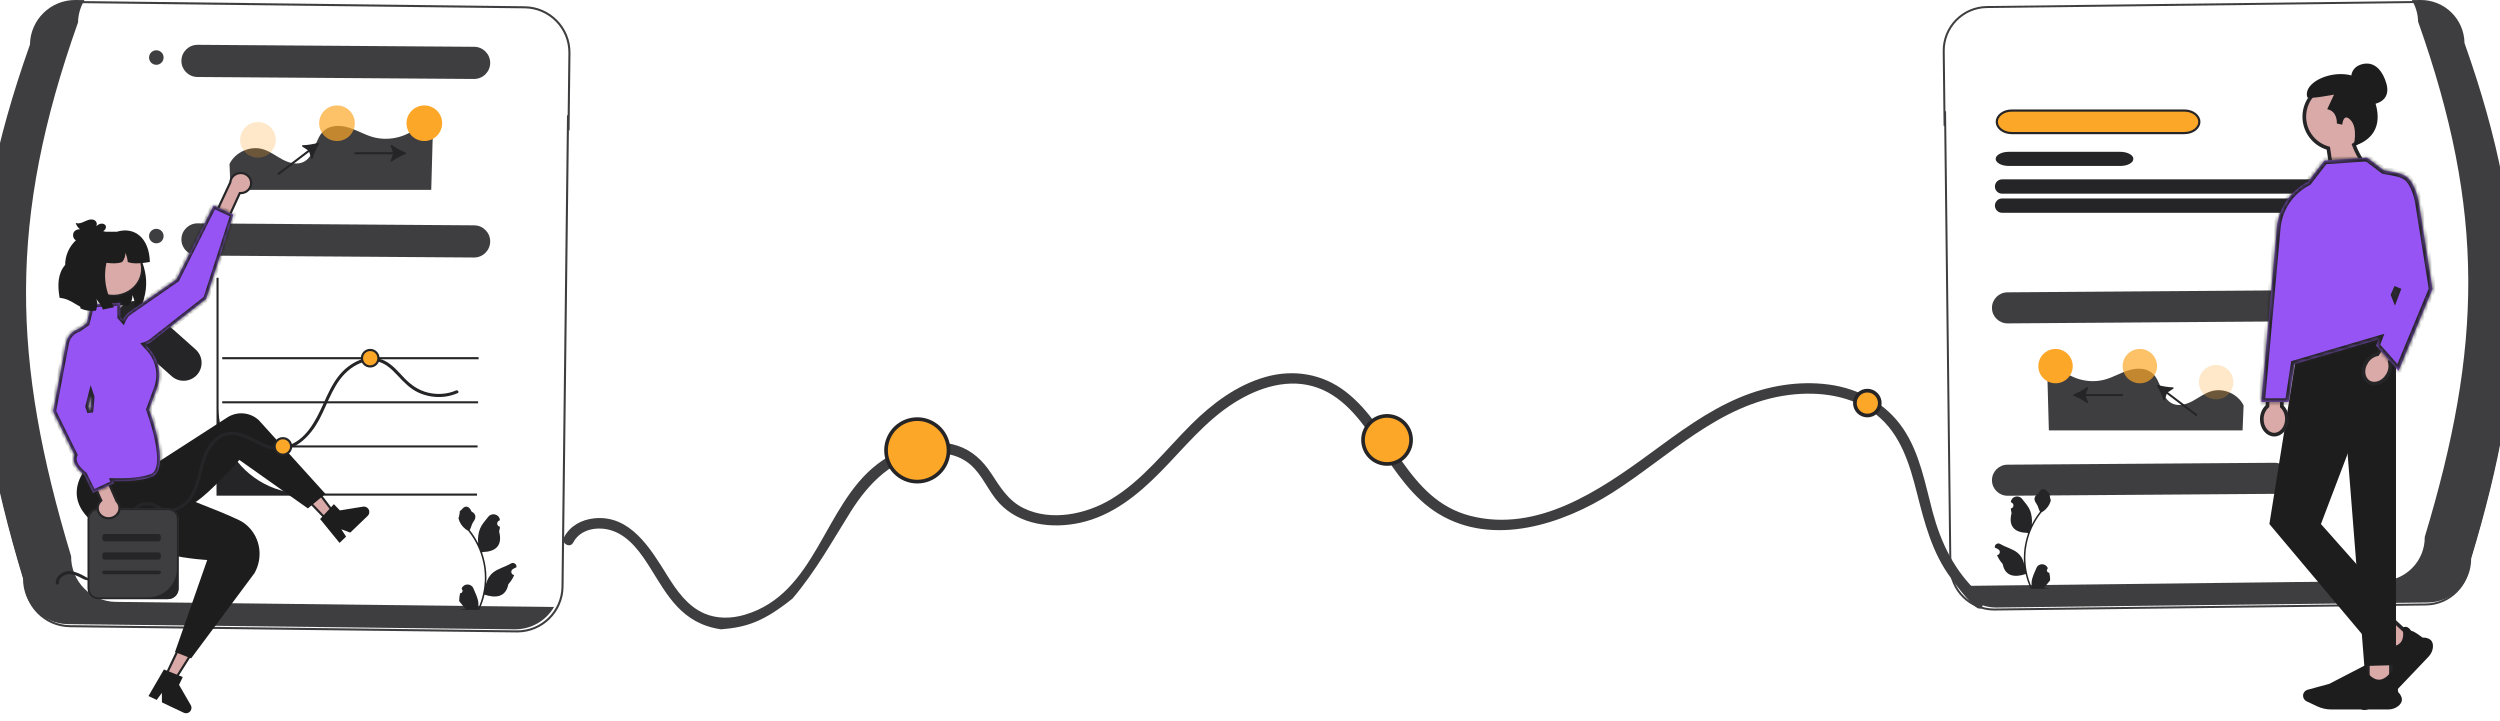 <svg width="680" height="196" viewBox="0 0 680 196" fill="none" xmlns="http://www.w3.org/2000/svg">
    <g clip-path="url(#clip0_7480_22207)">
        <path d="M166.417 144.308C162.638 143.083 157.851 143.837 155.906 147.585C155.059 149.217 152.551 147.807 153.394 146.182C155.029 143.032 158.19 141.332 161.672 140.981C171.485 139.99 176.982 149.297 181.435 156.448C184.013 160.588 186.992 164.914 191.654 166.896C195.134 168.376 199.013 168.259 202.573 167.212C222.046 161.479 223.952 137.579 238.559 126.312C244.48 121.744 252.994 118.774 260.446 121.231C264.424 122.543 267.285 125.256 269.557 128.691C272.077 132.502 274.193 136.171 278.472 138.249C285.941 141.877 295.416 139.875 302.204 135.801C310.791 130.647 316.967 122.456 323.964 115.496C329.674 109.816 336.339 104.76 344.228 102.528C351.848 100.373 359.707 101.655 366.037 106.543C378.912 116.486 382.678 135.914 399.974 140.321C418.24 144.976 435.188 133.357 449.008 123.22C456.654 117.612 464.379 111.82 473.196 108.121C480.786 104.938 489.256 103.495 497.485 104.601C505.601 105.692 513.034 109.736 517.66 116.587C522.233 123.361 523.629 131.614 525.703 139.338C527.968 147.774 531.637 155.301 538.142 161.347C539.92 163 539.629 165.9 538.142 165.5C536.655 165.1 532.522 159.806 530.641 157.209C525.562 150.371 523.506 142.377 521.458 134.286C519.458 126.386 517.037 118.093 510.349 112.781C503.731 107.524 494.764 106.4 486.631 107.422C467.709 109.8 453.869 124.294 438.523 134.037C425.078 142.573 406.106 148.851 391.197 139.701C384.24 135.432 379.712 128.449 375.247 121.844L375.192 121.763C370.868 115.367 366.072 108.272 358.478 105.504C350.694 102.667 342.4 105.346 335.728 109.542C327.91 114.459 322.129 121.782 315.729 128.286C309.557 134.559 302.565 140.291 293.73 142.209C286.135 143.857 277.356 142.817 271.792 136.845C268.803 133.636 267.286 129.254 263.937 126.364C260.801 123.659 256.563 122.9 252.554 123.377C243.004 124.515 236.314 131.363 231.457 139.07C226.414 147.072 222.051 155.142 215.563 162.809C207.51 169.269 202.886 170.612 196.163 171.174C185.462 169.679 181.48 161.833 176.939 154.591C174.398 150.538 171.219 145.865 166.417 144.308Z" fill="#3E3E40"/>
        <path d="M242.475 117.723C245.115 113.841 250.402 112.835 254.283 115.474C258.165 118.114 259.172 123.401 256.532 127.283C253.892 131.165 248.606 132.172 244.724 129.532C240.842 126.892 239.835 121.605 242.475 117.723Z" fill="#FCA728" stroke="#252527"/>
        <path d="M505.116 107.735C506.168 106.188 508.274 105.787 509.82 106.839C511.366 107.89 511.768 109.996 510.716 111.543C509.664 113.089 507.559 113.49 506.012 112.438C504.466 111.387 504.065 109.281 505.116 107.735Z" fill="#FCA728" stroke="#252527"/>
        <path d="M371.878 115.986C373.908 113.001 377.973 112.227 380.957 114.257C383.942 116.287 384.716 120.352 382.686 123.336C380.657 126.321 376.592 127.095 373.607 125.065C370.622 123.036 369.848 118.971 371.878 115.986Z" fill="#FCA728" stroke="#252527"/>
        <g clip-path="url(#clip1_7480_22207)">
            <path d="M46.702 102.34L33.326 90.423C31.306 88.634 31.12 85.549 32.912 83.532C34.703 81.515 37.794 81.33 39.814 83.118L39.837 83.139L53.212 95.056C55.221 96.857 55.387 99.944 53.583 101.949C51.787 103.946 48.713 104.121 46.702 102.34Z" fill="#252527"/>
            <path d="M140.705 172.025C140.66 172.025 140.613 172.024 140.567 172.024L18.976 170.606C12.065 170.517 6.499 164.844 6.548 157.95C-2.037 129.52 -5.819 107.132 -5.715 85.366C-5.607 62.647 -1.112 39.538 8.432 12.643C8.543 5.795 14.167 0.281 21.019 0.281C21.063 0.281 21.107 0.281 21.152 0.282L142.743 1.702C149.67 1.791 155.244 7.489 155.168 14.402L154.922 35.459L154.74 35.461L153.288 159.618C153.199 166.487 147.568 172.025 140.705 172.025ZM21.018 0.846C14.46 0.846 9.079 6.136 8.997 12.697L8.996 12.744L8.981 12.788C-9.245 64.126 -9.737 102.08 7.102 157.828L7.114 157.869L7.114 157.912C7.045 164.515 12.369 169.956 18.983 170.042L140.574 171.459C140.618 171.46 140.662 171.46 140.706 171.46C147.259 171.46 152.637 166.172 152.722 159.611L154.063 45.025L154.069 44.46L154.224 31.358L154.404 31.357L154.603 14.396C154.675 7.793 149.351 2.352 142.736 2.267L21.145 0.847C21.103 0.846 21.06 0.846 21.018 0.846Z" fill="#3E3E40"/>
            <path d="M129.904 121.148L129.895 121.713H60.44V121.148H129.904Z" fill="#252527"/>
            <path d="M130.042 109.148L130.036 109.713H60.44V109.148H130.042Z" fill="#252527"/>
            <path d="M130.184 97.149L130.178 97.713H60.44V97.149H130.184Z" fill="#252527"/>
            <path d="M129.748 134.249L129.742 134.813H58.891V75.549L59.456 75.555V111.02C59.456 114.651 60.291 118.087 61.778 121.148C61.871 121.337 61.965 121.526 62.064 121.713C65.938 129.161 73.737 134.249 82.725 134.249H129.748Z" fill="#252527"/>
            <path d="M31.494 163.711C24.709 163.624 19.275 158.071 19.346 151.297C3.187 97.799 2.175 59.755 21.228 6.081C21.266 3.945 21.869 1.857 22.975 0.029L20.582 0.001C13.797 -0.071 8.235 5.355 8.147 12.129C-10.905 65.802 -9.893 103.846 6.266 157.344C6.194 164.118 11.628 169.672 18.413 169.758L140.004 171.178C144.401 171.214 148.48 168.896 150.692 165.102L31.494 163.711Z" fill="#3E3E40"/>
            <path d="M37.936 84.564C37.54 84.302 37.118 84.07 36.682 83.873C36.691 83.761 36.695 83.645 36.695 83.534C36.718 82.405 36.486 81.276 36.015 80.242C36.077 81.152 35.788 82.079 35.219 82.804C35.121 82.933 35.014 83.053 34.898 83.169C34.867 83.199 34.836 83.229 34.805 83.255C34.178 83.118 33.529 83.053 32.884 83.062C32.168 83.075 31.456 83.169 30.749 83.302C29.864 83.465 28.983 83.693 28.103 83.882C28.049 83.894 28 83.903 27.947 83.916C27.542 82.856 26.906 81.886 26.079 81.087C26.475 81.911 26.555 82.877 26.297 83.753C26.253 83.907 26.199 84.058 26.133 84.204C25.172 84.298 24.211 84.272 23.291 84.015C22.899 83.907 22.53 83.761 22.17 83.59C20.898 82.989 19.75 82.096 18.438 81.559C17.731 81.267 16.984 81.087 16.219 81.014C15.579 77.473 15.757 74.331 17.722 72.06C17.722 66.879 22.076 62.677 27.445 62.677L31.901 64.171L36.402 65.682C38.519 71.133 41.886 75.932 37.936 84.564Z" fill="#1D1D1D"/>
            <path d="M54.256 174.31L47.584 184.867L45.113 183.697L50.432 172.499L54.256 174.31Z" fill="#D9AAA7" stroke="#252527" stroke-width="0.6"/>
            <path d="M51.883 191.791L48.699 186.283L49.711 184.153L48.658 183.728L45.39 182.415L44.59 182.092L40.388 189.319L42.625 190.377L44.026 188.458L44.044 191.05L49.973 193.858C50.71 194.206 51.59 193.891 51.938 193.158C52.146 192.721 52.125 192.21 51.883 191.791Z" fill="#1D1D1D"/>
            <path d="M83.206 129.401L90.732 139.37L88.761 141.263L80.156 132.331L83.206 129.401Z" fill="#D9AAA7" stroke="#252527" stroke-width="0.6"/>
            <path d="M98.74 137.808L92.454 138.831L90.816 137.132L90.045 137.964L87.659 140.55L87.072 141.183L92.354 147.667L94.137 145.952L92.835 143.965L95.27 144.866L100 140.324C100.587 139.76 100.603 138.825 100.04 138.241C99.704 137.892 99.218 137.731 98.74 137.808Z" fill="#1D1D1D"/>
            <path d="M38.397 122.969L26.565 120.38L26.645 123.925C26.645 123.925 14.295 133.327 25.689 142.391C37.083 151.455 56.364 152.318 56.364 152.318L47.6 177.351L51.982 179.077L69.236 155.871C71.559 151.71 70.903 146.468 67.442 143.162C66.772 142.523 66.005 141.959 65.129 141.528C59.87 138.938 45.847 133.759 45.847 133.759L38.836 126.853L38.397 122.969Z" fill="#1D1D1D"/>
            <path d="M37.774 129.056L61.824 113.543C64.522 111.802 68.037 112.111 70.4 114.296L88.513 134.331L83.743 138.287L65.095 125.1C65.095 125.1 54.254 137.408 51.218 137.408C48.182 137.408 37.774 129.056 37.774 129.056Z" fill="#1D1D1D"/>
            <path d="M38.569 73.123C38.569 77.121 35.108 80.385 30.81 80.385C26.513 80.385 23.051 77.121 23.051 73.123C23.051 69.125 26.513 65.862 30.81 65.862C35.108 65.862 38.569 69.125 38.569 73.123Z" fill="#D9AAA7" stroke="#252527" stroke-width="0.4"/>
            <path d="M34.743 71.258C34.684 70.399 34.455 69.548 34.078 68.759C34.141 69.63 33.849 70.518 33.274 71.213C33.26 71.229 33.247 71.242 33.238 71.258C31.753 71.918 29.249 71.545 26.831 71.258V63.036H31.773C36.626 61.54 40.62 64.796 40.759 71.258C38.431 71.644 36.249 71.855 34.743 71.258Z" fill="#1D1D1D"/>
            <path d="M28.781 61.48C28.621 60.987 28.014 60.751 27.496 60.831C26.979 60.91 26.533 61.223 26.109 61.526C26.522 61.081 26.312 60.296 25.806 59.957C25.3 59.618 24.624 59.642 24.04 59.819C23.456 59.997 22.924 60.31 22.354 60.527C21.783 60.743 21.133 60.858 20.568 60.628C20.788 61.313 21.213 61.931 21.776 62.385C21.11 62.27 20.389 62.611 20.062 63.196C19.735 63.781 19.826 64.566 20.278 65.063C20.798 65.633 21.676 65.766 22.43 65.587C23.184 65.409 23.844 64.969 24.48 64.529C25.116 64.09 25.761 63.635 26.506 63.419L24.06 64.941C25.309 64.426 26.521 63.823 27.683 63.138C27.994 62.954 28.308 62.76 28.535 62.481C28.762 62.203 28.891 61.821 28.781 61.48Z" fill="#1D1D1D"/>
            <path d="M16.012 158.613C15.974 157.359 17.098 156.47 18.247 156.24C19.707 155.948 21.198 156.699 22.435 157.382C24.645 158.603 27.21 157.393 29.572 158.875C33.059 161.062 33.779 157.785 33.56 153.917C33.398 151.064 34.09 148.262 34.237 145.456C34.379 142.753 35.117 140.007 37.411 138.328C38.375 137.623 39.575 137.206 40.771 137.453C42.049 137.717 43.07 138.634 44.301 139.033C46.592 139.776 49.002 138.774 50.72 137.246C52.719 135.468 53.694 132.968 54.381 130.446C55.093 127.832 55.528 125.094 56.834 122.686C57.948 120.631 59.698 118.734 62.109 118.342C64.473 117.958 66.737 119.114 68.777 120.15C70.876 121.216 73.046 122.371 75.451 122.471C80.605 122.684 84.586 118.306 86.82 114.143C89.369 109.392 90.847 103.627 95.376 100.268C97.323 98.824 99.793 97.816 102.253 98.221C104.739 98.63 106.555 100.43 108.206 102.189C109.897 103.991 111.576 105.767 113.867 106.805C116.115 107.823 118.627 108.205 121.076 107.882C122.259 107.726 123.391 107.403 124.485 106.931C124.985 106.715 124.553 105.985 124.057 106.199C121.657 107.235 118.925 107.414 116.393 106.791C113.849 106.165 111.821 104.744 110.025 102.885C108.38 101.182 106.834 99.243 104.683 98.149C102.506 97.042 100.011 97.07 97.765 97.963C95.487 98.869 93.515 100.47 92.019 102.396C90.281 104.633 89.125 107.255 87.963 109.818C85.863 114.45 83.171 119.92 77.799 121.36C72.713 122.723 68.95 118.229 64.205 117.516C61.872 117.165 59.665 117.971 58.013 119.635C56.303 121.357 55.315 123.634 54.661 125.935C53.861 128.755 53.449 131.774 51.98 134.355C50.819 136.396 48.667 138.288 46.223 138.43C44.822 138.511 43.75 137.866 42.553 137.242C41.474 136.681 40.347 136.391 39.135 136.628C36.863 137.07 35.098 139.074 34.231 141.117C32.091 146.157 35.037 152.632 30.849 156.941C30.083 157.729 29.101 158.321 27.993 158.442C26.507 158.603 25.119 157.913 23.859 157.213C21.684 156.003 18.931 154.386 16.547 156.064C15.701 156.66 15.132 157.559 15.164 158.613C15.181 159.157 16.029 159.159 16.012 158.613Z" fill="#252527"/>
            <path d="M102.939 97.431C102.939 98.668 101.934 99.672 100.694 99.672C99.453 99.672 98.448 98.668 98.448 97.431C98.448 96.194 99.453 95.19 100.694 95.19C101.934 95.19 102.939 96.194 102.939 97.431Z" fill="#FCA728" stroke="#252527" stroke-width="0.6"/>
            <path d="M79.184 121.43C79.184 122.668 78.179 123.671 76.939 123.671C75.698 123.671 74.694 122.668 74.694 121.43C74.694 120.193 75.698 119.189 76.939 119.189C78.179 119.189 79.184 120.193 79.184 121.43Z" fill="#FCA728" stroke="#252527" stroke-width="0.6"/>
            <path d="M62.426 44.606C63.987 41.373 68.036 39.571 71.488 40.576C73.433 41.142 75.064 42.441 76.852 43.391C78.64 44.342 80.859 44.931 82.657 44.002C85.749 42.403 85.56 37.631 88.249 35.423C90.039 33.954 92.665 34.023 94.878 34.712C97.09 35.4 99.113 36.617 101.339 37.258C105.483 38.451 110.194 37.448 113.49 34.67C113.523 34.643 113.555 34.615 113.587 34.586C115.218 33.151 117.775 34.334 117.715 36.504L117.298 51.636H62.718L62.426 44.606Z" fill="#3E3E40"/>
            <path d="M110.327 41.88C110.507 41.807 110.507 41.555 110.327 41.482C109.072 40.974 107.667 40.251 106.593 39.464C106.421 39.338 106.191 39.512 106.264 39.712L106.875 41.399H96.416V41.963H106.875L106.264 43.651C106.191 43.851 106.421 44.025 106.593 43.899C107.667 43.112 109.072 42.388 110.327 41.88Z" fill="#252527"/>
            <path d="M86.796 39.16C86.895 38.993 86.743 38.793 86.555 38.844C85.249 39.198 83.692 39.471 82.36 39.494C82.146 39.498 82.069 39.775 82.248 39.891L83.757 40.864L75.433 47.186L75.776 47.635L84.1 41.313L84.637 43.026C84.7 43.229 84.989 43.228 85.049 43.024C85.427 41.748 86.106 40.323 86.796 39.16Z" fill="#252527"/>
            <path d="M115.417 38.359C118.095 38.359 120.265 36.192 120.265 33.519C120.265 30.846 118.095 28.679 115.417 28.679C112.74 28.679 110.569 30.846 110.569 33.519C110.569 36.192 112.74 38.359 115.417 38.359Z" fill="#FCA728"/>
            <path opacity="0.7" d="M91.662 38.359C94.34 38.359 96.51 36.192 96.51 33.519C96.51 30.846 94.34 28.679 91.662 28.679C88.985 28.679 86.814 30.846 86.814 33.519C86.814 36.192 88.985 38.359 91.662 38.359Z" fill="#FCA728"/>
            <path opacity="0.25" d="M70.17 42.877C72.847 42.877 75.018 40.71 75.018 38.036C75.018 35.363 72.847 33.196 70.17 33.196C67.493 33.196 65.322 35.363 65.322 38.036C65.322 40.71 67.493 42.877 70.17 42.877Z" fill="#FCA728"/>
            <path d="M128.98 61.29L53.759 60.752C51.341 60.734 49.361 62.683 49.344 65.097C49.327 67.511 51.278 69.487 53.696 69.504L128.918 70.043C131.335 70.06 133.315 68.112 133.332 65.698C133.35 63.284 131.398 61.307 128.98 61.29Z" fill="#3E3E40"/>
            <path d="M42.521 66.191C43.615 66.191 44.501 65.306 44.501 64.214C44.501 63.123 43.615 62.238 42.521 62.238C41.428 62.238 40.542 63.123 40.542 64.214C40.542 65.306 41.428 66.191 42.521 66.191Z" fill="#3E3E40"/>
            <path d="M128.98 12.727L53.759 12.188C51.341 12.171 49.361 14.119 49.344 16.533C49.327 18.947 51.278 20.924 53.696 20.941L128.918 21.479C131.335 21.497 133.315 19.548 133.332 17.134C133.35 14.72 131.398 12.744 128.98 12.727Z" fill="#3E3E40"/>
            <path d="M42.521 17.628C43.615 17.628 44.501 16.743 44.501 15.651C44.501 14.56 43.615 13.675 42.521 13.675C41.428 13.675 40.542 14.56 40.542 15.651C40.542 16.743 41.428 17.628 42.521 17.628Z" fill="#3E3E40"/>
            <path d="M45.695 162.963H26.741C25.147 162.963 23.851 161.669 23.851 160.078V141.154C23.851 139.563 25.147 138.269 26.741 138.269H45.695C47.288 138.269 48.584 139.563 48.584 141.154V160.078C48.584 161.669 47.288 162.963 45.695 162.963Z" fill="#3E3E40"/>
            <path d="M45.695 162.963H26.741C25.147 162.963 23.851 161.669 23.851 160.078V141.154C23.851 139.563 25.147 138.269 26.741 138.269H45.695C47.288 138.269 48.584 139.563 48.584 141.154V160.078C48.584 161.669 47.288 162.963 45.695 162.963ZM26.741 138.731C25.4 138.731 24.314 139.816 24.314 141.154V160.078C24.314 161.416 25.4 162.501 26.741 162.501H40.249C44.597 162.501 48.122 158.982 48.122 154.641V141.154C48.122 139.816 47.035 138.731 45.695 138.731H26.741Z" fill="#252527"/>
            <path d="M125.145 161.356C125.73 161.392 126.052 160.668 125.61 160.245L125.566 160.071C125.572 160.057 125.578 160.043 125.584 160.029C126.175 158.622 128.177 158.632 128.763 160.041C129.283 161.291 129.945 162.543 130.108 163.865C130.181 164.449 130.148 165.043 130.018 165.616C131.237 162.959 131.878 160.057 131.878 157.14C131.878 156.406 131.838 155.673 131.755 154.942C131.688 154.344 131.595 153.749 131.474 153.16C130.822 149.976 129.41 146.944 127.373 144.411C126.394 143.876 125.578 143.041 125.085 142.04C124.908 141.679 124.769 141.29 124.703 140.895C124.815 140.909 125.123 139.215 125.039 139.111C125.194 138.876 125.472 138.759 125.642 138.529C126.485 137.388 127.647 137.587 128.254 139.139C129.55 139.792 129.562 140.874 128.767 141.916C128.261 142.579 128.192 143.475 127.748 144.185C127.794 144.243 127.841 144.299 127.887 144.358C128.724 145.43 129.448 146.583 130.059 147.794C129.886 146.448 130.141 144.827 130.575 143.782C131.07 142.591 131.996 141.588 132.812 140.559C133.793 139.322 135.803 139.862 135.975 141.429C135.977 141.444 135.979 141.459 135.98 141.475C135.859 141.543 135.74 141.615 135.624 141.692C134.963 142.129 135.191 143.153 135.975 143.274L135.993 143.276C135.949 143.712 135.874 144.144 135.765 144.569C136.811 148.611 134.551 150.083 131.324 150.15C131.253 150.186 131.184 150.223 131.112 150.257C131.439 151.176 131.701 152.119 131.894 153.075C132.068 153.919 132.188 154.773 132.256 155.63C132.34 156.711 132.333 157.798 132.241 158.877L132.247 158.839C132.479 157.65 133.125 156.54 134.064 155.77C135.463 154.623 137.439 154.201 138.948 153.279C139.674 152.835 140.605 153.408 140.478 154.249L140.472 154.289C140.247 154.38 140.028 154.486 139.816 154.605C139.695 154.673 139.576 154.746 139.46 154.822C138.798 155.259 139.027 156.283 139.811 156.404L139.829 156.406C139.841 156.408 139.852 156.41 139.865 156.412C139.48 157.326 138.943 158.174 138.271 158.905C137.616 162.433 134.805 162.768 131.797 161.741H131.796C131.467 163.17 130.986 164.567 130.369 165.898H125.273C125.255 165.842 125.238 165.784 125.222 165.727C125.693 165.756 126.168 165.729 126.632 165.643C126.254 165.18 125.876 164.713 125.498 164.25C125.489 164.241 125.481 164.232 125.474 164.223C125.282 163.985 125.088 163.75 124.897 163.513L124.897 163.513C124.885 162.785 124.972 162.06 125.145 161.356Z" fill="#252527"/>
            <path d="M27.835 140.474L27.833 140.472C26.344 139.524 26.137 137.48 27.396 136.293L27.552 136.147L27.464 135.952L21.237 122.089L24.458 119.84L31.698 136.292L31.719 136.34L31.755 136.378C32.64 137.309 32.765 138.71 31.977 139.775L32.218 139.953L31.977 139.775C31.047 141.034 29.19 141.355 27.835 140.474Z" fill="#D9AAA7" stroke="#252527" stroke-width="0.6"/>
            <path d="M28.454 145.251C28.108 145.251 27.826 145.586 27.826 145.997V146.495C27.826 146.906 28.108 147.241 28.454 147.241H43.115C43.462 147.241 43.744 146.906 43.744 146.495V145.997C43.744 145.586 43.462 145.251 43.115 145.251H28.454Z" fill="#252527"/>
            <path d="M28.454 150.226C28.108 150.226 27.826 150.56 27.826 150.972V151.469C27.826 151.881 28.108 152.215 28.454 152.215H43.115C43.462 152.215 43.744 151.881 43.744 151.469V150.972C43.744 150.56 43.462 150.226 43.115 150.226H28.454Z" fill="#252527"/>
            <path d="M28.454 155.2C28.108 155.2 27.826 155.367 27.826 155.573V155.822C27.826 156.027 28.108 156.195 28.454 156.195H43.115C43.462 156.195 43.744 156.027 43.744 155.822V155.573C43.744 155.367 43.462 155.2 43.115 155.2H28.454Z" fill="#252527"/>
            <path d="M68.281 49.391L68.281 49.391L68.282 49.394C68.55 51.024 67.17 52.571 65.433 52.523L65.235 52.518L65.153 52.698L58.9 66.322L55.126 65.671L62.623 49.65L62.646 49.602L62.65 49.55C62.763 48.328 63.726 47.281 65.054 47.09L65.054 47.09C66.614 46.865 68.052 47.906 68.281 49.391Z" fill="#D9AAA7" stroke="#252527" stroke-width="0.6"/>
            <mask id="path-43-inside-1_7480_22207" fill="white">
                <path fill-rule="evenodd" clip-rule="evenodd" d="M39.576 93.782C40.149 93.605 40.698 93.323 41.195 92.933L56.081 81.275L63.457 58.376L58.094 55.899L48.02 75.96L35.208 84.837C34.391 85.403 33.799 86.16 33.442 87.001L32.714 86.197V82.352L24.883 82.787L23.577 87.934L21.401 89.455C19.67 89.995 18.303 91.45 17.948 93.328L14.441 111.89L20.262 123.748C19.349 125.76 21.274 127.834 22.912 129.144L25.317 134.044L30.974 131.438L30.786 130.876C34.346 130.954 38.703 130.764 41.416 129.635C46.636 127.463 40.545 111.391 40.545 111.391L42.649 105.721C44.03 101.997 43.225 97.815 40.559 94.868L39.576 93.782ZM24.012 110.587L24.515 112.094C24.814 109.746 24.883 107.984 24.883 107.984L24.758 107.609L24.012 110.587Z"/>
            </mask>
            <path fill-rule="evenodd" clip-rule="evenodd" d="M39.576 93.782C40.149 93.605 40.698 93.323 41.195 92.933L56.081 81.275L63.457 58.376L58.094 55.899L48.02 75.96L35.208 84.837C34.391 85.403 33.799 86.16 33.442 87.001L32.714 86.197V82.352L24.883 82.787L23.577 87.934L21.401 89.455C19.67 89.995 18.303 91.45 17.948 93.328L14.441 111.89L20.262 123.748C19.349 125.76 21.274 127.834 22.912 129.144L25.317 134.044L30.974 131.438L30.786 130.876C34.346 130.954 38.703 130.764 41.416 129.635C46.636 127.463 40.545 111.391 40.545 111.391L42.649 105.721C44.03 101.997 43.225 97.815 40.559 94.868L39.576 93.782ZM24.012 110.587L24.515 112.094C24.814 109.746 24.883 107.984 24.883 107.984L24.758 107.609L24.012 110.587Z" fill="#9654F4"/>
            <path d="M39.576 93.782L39.34 93.017L38.141 93.388L38.983 94.318L39.576 93.782ZM41.195 92.933L41.688 93.563H41.688L41.195 92.933ZM56.081 81.275L56.575 81.904L56.768 81.753L56.843 81.52L56.081 81.275ZM63.457 58.376L64.218 58.621L64.436 57.946L63.792 57.649L63.457 58.376ZM58.094 55.899L58.43 55.173L57.727 54.848L57.38 55.54L58.094 55.899ZM48.02 75.96L48.476 76.618L48.643 76.501L48.735 76.319L48.02 75.96ZM35.208 84.837L34.753 84.179L34.753 84.179L35.208 84.837ZM33.442 87.001L32.849 87.538L33.689 88.467L34.178 87.314L33.442 87.001ZM32.714 86.197H31.914V86.505L32.121 86.734L32.714 86.197ZM32.714 82.352H33.514V81.507L32.67 81.554L32.714 82.352ZM24.883 82.787L24.838 81.988L24.252 82.02L24.107 82.59L24.883 82.787ZM23.577 87.934L24.036 88.59L24.28 88.42L24.353 88.131L23.577 87.934ZM21.401 89.455L21.639 90.219L21.758 90.182L21.86 90.111L21.401 89.455ZM17.948 93.328L18.735 93.477L17.948 93.328ZM14.441 111.89L13.654 111.742L13.605 112.004L13.722 112.243L14.441 111.89ZM20.262 123.748L20.991 124.078L21.147 123.734L20.98 123.395L20.262 123.748ZM22.912 129.144L23.63 128.792L23.551 128.631L23.412 128.52L22.912 129.144ZM25.317 134.044L24.599 134.397L24.943 135.097L25.652 134.771L25.317 134.044ZM30.974 131.438L31.308 132.164L31.959 131.864L31.732 131.184L30.974 131.438ZM30.786 130.876L30.803 130.077L29.667 130.052L30.027 131.13L30.786 130.876ZM41.416 129.635L41.108 128.897L41.416 129.635ZM40.545 111.391L39.795 111.113L39.691 111.394L39.797 111.675L40.545 111.391ZM42.649 105.721L41.899 105.443H41.899L42.649 105.721ZM40.559 94.868L39.966 95.405L40.559 94.868ZM24.515 112.094L23.756 112.347L25.309 112.195L24.515 112.094ZM24.012 110.587L23.236 110.393L23.18 110.619L23.253 110.841L24.012 110.587ZM24.883 107.984L25.682 108.015L25.688 107.87L25.642 107.732L24.883 107.984ZM24.758 107.609L25.517 107.357L24.65 104.748L23.982 107.415L24.758 107.609ZM39.812 94.546C40.476 94.341 41.113 94.013 41.688 93.563L40.702 92.303C40.283 92.632 39.821 92.869 39.34 93.017L39.812 94.546ZM41.688 93.563L56.575 81.904L55.588 80.645L40.702 92.303L41.688 93.563ZM56.843 81.52L64.218 58.621L62.695 58.13L55.32 81.029L56.843 81.52ZM63.792 57.649L58.43 55.173L57.759 56.625L63.121 59.102L63.792 57.649ZM57.38 55.54L47.305 75.601L48.735 76.319L58.809 56.258L57.38 55.54ZM47.564 75.302L34.753 84.179L35.664 85.495L48.476 76.618L47.564 75.302ZM34.753 84.179C33.808 84.834 33.12 85.713 32.706 86.689L34.178 87.314C34.478 86.608 34.975 85.972 35.664 85.495L34.753 84.179ZM34.035 86.465L33.307 85.66L32.121 86.734L32.849 87.538L34.035 86.465ZM33.514 86.197V82.352H31.914V86.197H33.514ZM32.67 81.554L24.838 81.988L24.927 83.585L32.758 83.151L32.67 81.554ZM24.107 82.59L22.802 87.738L24.353 88.131L25.658 82.983L24.107 82.59ZM23.119 87.279L20.943 88.799L21.86 90.111L24.036 88.59L23.119 87.279ZM21.163 88.692C19.158 89.317 17.574 91.001 17.162 93.18L18.735 93.477C19.033 91.898 20.181 90.674 21.639 90.219L21.163 88.692ZM17.162 93.18L13.654 111.742L15.227 112.039L18.735 93.477L17.162 93.18ZM13.722 112.243L19.544 124.1L20.98 123.395L15.159 111.538L13.722 112.243ZM19.534 123.417C18.925 124.758 19.302 126.071 19.948 127.127C20.591 128.177 21.565 129.091 22.412 129.769L23.412 128.52C22.621 127.888 21.814 127.11 21.313 126.292C20.816 125.48 20.686 124.75 20.991 124.078L19.534 123.417ZM22.194 129.497L24.599 134.397L26.036 133.691L23.63 128.792L22.194 129.497ZM25.652 134.771L31.308 132.164L30.639 130.711L24.983 133.317L25.652 134.771ZM31.732 131.184L31.545 130.623L30.027 131.13L30.215 131.691L31.732 131.184ZM30.769 131.676C32.567 131.715 34.58 131.687 36.495 131.504C38.399 131.323 40.258 130.983 41.723 130.374L41.108 128.897C39.861 129.416 38.185 129.736 36.343 129.912C34.511 130.087 32.565 130.115 30.803 130.077L30.769 131.676ZM41.723 130.374C43.46 129.651 44.109 127.827 44.279 125.94C44.453 124.012 44.163 121.71 43.722 119.54C43.28 117.357 42.672 115.251 42.178 113.694C41.93 112.915 41.71 112.27 41.551 111.82C41.472 111.595 41.408 111.418 41.364 111.297C41.342 111.236 41.324 111.19 41.312 111.158C41.306 111.142 41.302 111.13 41.299 111.121C41.297 111.117 41.296 111.114 41.295 111.111C41.295 111.11 41.294 111.109 41.294 111.109C41.294 111.108 41.294 111.108 41.294 111.108C41.294 111.108 41.294 111.108 40.545 111.391C39.797 111.675 39.797 111.675 39.797 111.675C39.797 111.675 39.797 111.675 39.797 111.675C39.798 111.675 39.798 111.676 39.798 111.677C39.799 111.678 39.8 111.681 39.801 111.684C39.804 111.691 39.808 111.702 39.813 111.717C39.824 111.746 39.84 111.79 39.861 111.847C39.904 111.963 39.965 112.133 40.042 112.352C40.197 112.789 40.411 113.417 40.653 114.179C41.138 115.703 41.727 117.751 42.154 119.858C42.584 121.977 42.838 124.1 42.685 125.797C42.529 127.534 41.982 128.533 41.108 128.897L41.723 130.374ZM41.295 111.669L43.399 105.999L41.899 105.443L39.795 111.113L41.295 111.669ZM43.399 105.999C44.884 101.996 44.018 97.5 41.152 94.332L39.966 95.405C42.432 98.131 43.176 101.999 41.899 105.443L43.399 105.999ZM41.152 94.332L40.169 93.245L38.983 94.318L39.966 95.405L41.152 94.332ZM25.274 111.84L24.771 110.334L23.253 110.841L23.756 112.347L25.274 111.84ZM24.883 107.984C24.083 107.953 24.083 107.953 24.083 107.953C24.083 107.953 24.083 107.953 24.083 107.953C24.083 107.953 24.083 107.953 24.083 107.953C24.083 107.953 24.083 107.954 24.083 107.954C24.083 107.955 24.083 107.956 24.083 107.957C24.083 107.96 24.083 107.965 24.082 107.971C24.082 107.983 24.081 108.002 24.08 108.028C24.078 108.078 24.074 108.154 24.069 108.252C24.058 108.45 24.04 108.738 24.013 109.099C23.96 109.822 23.869 110.835 23.722 111.993L25.309 112.195C25.46 111.004 25.554 109.962 25.609 109.218C25.637 108.845 25.655 108.547 25.666 108.34C25.672 108.237 25.676 108.157 25.678 108.102C25.68 108.074 25.68 108.053 25.681 108.039C25.681 108.032 25.682 108.026 25.682 108.022C25.682 108.02 25.682 108.019 25.682 108.017C25.682 108.017 25.682 108.016 25.682 108.016C25.682 108.016 25.682 108.016 25.682 108.016C25.682 108.016 25.682 108.016 25.682 108.016C25.682 108.015 25.682 108.015 24.883 107.984ZM23.999 107.862L24.123 108.237L25.642 107.732L25.517 107.357L23.999 107.862ZM24.788 110.782L25.534 107.804L23.982 107.415L23.236 110.393L24.788 110.782Z" fill="#252527" mask="url(#path-43-inside-1_7480_22207)"/>
            <path d="M30.995 83.567C30.052 83.738 29.114 83.977 28.176 84.174C28.119 84.188 28.067 84.197 28.01 84.21C27.579 83.1 26.902 82.084 26.021 81.248C26.442 82.111 26.528 83.123 26.253 84.04C26.205 84.201 26.149 84.359 26.078 84.511C25.054 84.61 24.031 84.583 23.05 84.314C22.633 84.201 22.24 84.049 21.856 83.869V64.667H31.805C27.944 70.906 27.395 77.198 30.995 83.567Z" fill="#1D1D1D"/>
        </g>
        <g clip-path="url(#clip2_7480_22207)">
            <path d="M633.125 98.794L646.037 87.289C647.987 85.563 648.166 82.584 646.437 80.637C644.707 78.69 641.724 78.511 639.774 80.238L639.752 80.258L626.84 91.762C624.9 93.501 624.74 96.48 626.482 98.416C628.216 100.344 631.183 100.513 633.125 98.794Z" fill="#252527"/>
            <path d="M542.378 166.063C542.423 166.063 542.467 166.063 542.512 166.063L659.889 164.694C666.561 164.608 671.934 159.131 671.887 152.476C680.174 125.031 683.825 103.419 683.725 82.408C683.621 60.477 679.281 38.168 670.068 12.205C669.961 5.594 664.532 0.271 657.918 0.271C657.875 0.271 657.832 0.272 657.789 0.272L540.411 1.643C533.725 1.729 528.344 7.229 528.417 13.903L528.654 34.23L528.831 34.233L530.232 154.087C530.318 160.718 535.754 166.063 542.378 166.063ZM657.918 0.817C664.25 0.817 669.443 5.923 669.523 12.257L669.523 12.303L669.538 12.345C687.132 61.904 687.607 98.543 671.353 152.358L671.341 152.398L671.341 152.44C671.407 158.814 666.267 164.067 659.883 164.149L542.505 165.517C542.463 165.518 542.421 165.518 542.378 165.518C536.052 165.518 530.86 160.413 530.778 154.08L529.484 43.464L529.478 42.92L529.328 30.271L529.154 30.27L528.963 13.897C528.893 7.523 534.032 2.271 540.418 2.188L657.795 0.817C657.836 0.817 657.877 0.817 657.918 0.817Z" fill="#3E3E40"/>
            <path d="M611.754 51.667L611.748 51.122H544.427V51.667H611.754Z" fill="#252527"/>
            <path d="M647.806 158.038C654.355 157.954 659.601 152.593 659.532 146.054C675.131 94.41 676.108 57.684 657.715 5.871C657.679 3.809 657.097 1.793 656.029 0.028L658.339 0.001C664.889 -0.068 670.259 5.169 670.343 11.708C688.735 63.521 687.759 100.247 672.159 151.891C672.229 158.431 666.983 163.792 660.433 163.876L543.055 165.246C538.811 165.281 534.874 163.043 532.738 159.381L647.806 158.038Z" fill="#3E3E40"/>
            <path d="M610.261 110.288C608.755 107.166 604.846 105.428 601.513 106.397C599.636 106.943 598.062 108.198 596.335 109.115C594.609 110.033 592.468 110.602 590.732 109.704C587.747 108.161 587.929 103.555 585.333 101.423C583.605 100.005 581.07 100.071 578.935 100.736C576.799 101.401 574.846 102.575 572.697 103.194C568.697 104.346 564.149 103.378 560.968 100.697C560.936 100.67 560.904 100.643 560.874 100.616C559.299 99.23 556.831 100.372 556.889 102.467L557.291 117.074H609.98L610.261 110.288Z" fill="#3E3E40"/>
            <path d="M564.021 107.656C563.847 107.586 563.847 107.343 564.021 107.273C565.232 106.782 566.589 106.084 567.625 105.324C567.791 105.202 568.013 105.37 567.943 105.563L567.353 107.192H577.449V107.737H567.353L567.943 109.366C568.013 109.559 567.791 109.727 567.625 109.605C566.589 108.845 565.232 108.147 564.021 107.656Z" fill="#252527"/>
            <path d="M586.736 105.031C586.64 104.87 586.788 104.676 586.968 104.725C588.23 105.067 589.733 105.331 591.019 105.353C591.225 105.357 591.299 105.624 591.127 105.736L589.669 106.675L597.705 112.779L597.374 113.212L589.339 107.109L588.821 108.762C588.759 108.958 588.481 108.958 588.423 108.761C588.058 107.529 587.402 106.154 586.736 105.031Z" fill="#252527"/>
            <path d="M559.107 104.258C556.522 104.258 554.427 102.166 554.427 99.585C554.427 97.005 556.522 94.913 559.107 94.913C561.691 94.913 563.787 97.005 563.787 99.585C563.787 102.166 561.691 104.258 559.107 104.258Z" fill="#FCA728"/>
            <path opacity="0.7" d="M582.038 104.258C579.454 104.258 577.358 102.166 577.358 99.585C577.358 97.005 579.454 94.913 582.038 94.913C584.623 94.913 586.718 97.005 586.718 99.585C586.718 102.166 584.623 104.258 582.038 104.258Z" fill="#FCA728"/>
            <path opacity="0.25" d="M602.786 108.619C600.201 108.619 598.106 106.527 598.106 103.946C598.106 101.366 600.201 99.274 602.786 99.274C605.371 99.274 607.466 101.366 607.466 103.946C607.466 106.527 605.371 108.619 602.786 108.619Z" fill="#FCA728"/>
            <path d="M546.014 126.394L618.629 125.874C620.963 125.858 622.874 127.738 622.891 130.069C622.908 132.399 621.024 134.307 618.69 134.323L546.075 134.843C543.741 134.86 541.83 132.979 541.813 130.649C541.797 128.318 543.68 126.411 546.014 126.394Z" fill="#3E3E40"/>
            <path d="M629.477 131.125C628.422 131.125 627.566 130.271 627.566 129.217C627.566 128.163 628.422 127.309 629.477 127.309C630.533 127.309 631.388 128.163 631.388 129.217C631.388 130.271 630.533 131.125 629.477 131.125Z" fill="#3E3E40"/>
            <path d="M546.014 79.513L618.629 78.994C620.963 78.977 622.874 80.858 622.891 83.188C622.908 85.519 621.024 87.426 618.69 87.443L546.075 87.963C543.741 87.979 541.83 86.099 541.813 83.768C541.797 81.438 543.68 79.53 546.014 79.513Z" fill="#3E3E40"/>
            <path d="M629.477 84.244C628.422 84.244 627.566 83.39 627.566 82.337C627.566 81.283 628.422 80.429 629.477 80.429C630.533 80.429 631.388 81.283 631.388 82.337C631.388 83.39 630.533 84.244 629.477 84.244Z" fill="#3E3E40"/>
            <path d="M557.399 155.764C556.835 155.799 556.524 155.1 556.95 154.692L556.993 154.524C556.987 154.51 556.982 154.497 556.976 154.483C556.406 153.125 554.473 153.135 553.907 154.495C553.405 155.702 552.766 156.911 552.609 158.187C552.538 158.75 552.57 159.324 552.695 159.877C551.519 157.312 550.9 154.511 550.9 151.694C550.9 150.986 550.939 150.279 551.018 149.573C551.084 148.995 551.174 148.422 551.29 147.853C551.919 144.779 553.282 141.852 555.248 139.406C556.193 138.891 556.982 138.084 557.458 137.118C557.629 136.769 557.763 136.394 557.826 136.012C557.719 136.026 557.421 134.391 557.502 134.291C557.352 134.063 557.084 133.951 556.92 133.729C556.106 132.627 554.984 132.819 554.398 134.317C553.148 134.947 553.135 135.993 553.903 136.998C554.391 137.638 554.458 138.503 554.887 139.188C554.843 139.244 554.797 139.299 554.753 139.355C553.945 140.39 553.245 141.503 552.656 142.672C552.823 141.373 552.577 139.808 552.157 138.799C551.68 137.65 550.786 136.681 549.998 135.688C549.052 134.494 547.111 135.015 546.945 136.528C546.943 136.543 546.942 136.557 546.94 136.572C547.057 136.638 547.172 136.708 547.284 136.782C547.922 137.204 547.702 138.192 546.945 138.309L546.928 138.311C546.97 138.732 547.042 139.149 547.148 139.56C546.137 143.461 548.319 144.883 551.434 144.946C551.503 144.982 551.57 145.017 551.639 145.05C551.323 145.938 551.071 146.848 550.884 147.77C550.717 148.585 550.6 149.409 550.535 150.237C550.454 151.28 550.461 152.33 550.549 153.372L550.544 153.335C550.32 152.187 549.696 151.115 548.79 150.372C547.439 149.265 545.532 148.857 544.075 147.967C543.374 147.539 542.476 148.092 542.598 148.904L542.604 148.943C542.821 149.031 543.033 149.133 543.237 149.247C543.354 149.313 543.469 149.383 543.581 149.457C544.219 149.879 543.999 150.867 543.242 150.984L543.225 150.986C543.212 150.988 543.202 150.99 543.19 150.992C543.562 151.874 544.08 152.692 544.729 153.398C545.361 156.805 548.075 157.128 550.978 156.136H550.98C551.297 157.516 551.761 158.864 552.357 160.15H557.276C557.294 160.095 557.31 160.039 557.325 159.984C556.871 160.012 556.412 159.986 555.964 159.903C556.329 159.456 556.694 159.005 557.059 158.558C557.068 158.549 557.075 158.541 557.082 158.532C557.267 158.303 557.454 158.076 557.639 157.847L557.639 157.847C557.651 157.144 557.567 156.444 557.399 155.764Z" fill="#252527"/>
            <path d="M651.308 169.021L655.889 173.256L651.592 177.768L647.011 173.533L651.308 169.021Z" fill="#D9AAA7" stroke="#252527"/>
            <path d="M660.585 178.596L649.983 189.728C649.077 190.679 647.946 191.431 646.711 191.902L643.755 193.028C643.144 193.261 642.44 193.126 641.962 192.685C641.402 192.167 641.26 191.337 641.618 190.666L644.46 185.334L647.494 174.519L647.527 174.539C648.352 175.047 649.604 175.81 649.693 175.842C651.264 175.898 652.389 175.503 653.036 174.668C654.166 173.212 653.449 170.888 653.442 170.865L653.436 170.847L653.45 170.835C653.78 170.554 654.126 170.441 654.481 170.501C655.234 170.626 655.772 171.472 655.851 171.602C656.558 171.573 658.727 173.271 658.901 173.409C659.966 173.406 660.747 173.659 661.222 174.16C661.637 174.598 661.817 175.219 661.759 176.008C661.688 176.956 661.271 177.875 660.585 178.596Z" fill="#1D1D1D"/>
            <path d="M644.055 185.944V179.762H650.343V185.944H644.055Z" fill="#D9AAA7" stroke="#252527"/>
            <path d="M649.599 192.975H634.106C632.781 192.975 631.451 192.677 630.257 192.112L627.401 190.759C626.81 190.479 626.429 189.881 626.429 189.236C626.429 188.479 626.946 187.809 627.687 187.607L633.579 186L643.66 180.78L643.667 180.818C643.856 181.758 644.148 183.179 644.185 183.266C645.219 184.432 646.281 184.97 647.342 184.864C649.192 184.679 650.422 182.575 650.434 182.553L650.443 182.537L650.462 182.539C650.895 182.583 651.216 182.755 651.415 183.051C651.837 183.678 651.579 184.643 651.537 184.789C652.042 185.276 652.269 187.997 652.287 188.217C653.017 188.98 653.365 189.714 653.319 190.397C653.278 190.995 652.942 191.551 652.318 192.048C651.568 192.646 650.603 192.975 649.599 192.975Z" fill="#1D1D1D"/>
            <path d="M594.173 36.195H547.173C544.863 36.195 543.122 34.754 543.122 33.134C543.122 31.513 544.863 30.072 547.173 30.072H594.173C596.484 30.072 598.225 31.513 598.225 33.134C598.225 34.754 596.484 36.195 594.173 36.195Z" fill="#FCA728" stroke="#252527" stroke-width="0.6"/>
            <path d="M576.723 45.139H546.376C544.416 45.139 542.822 44.277 542.822 43.218C542.822 42.159 544.416 41.297 546.376 41.297H576.723C578.683 41.297 580.277 42.159 580.277 43.218C580.277 44.277 578.683 45.139 576.723 45.139Z" fill="#252527"/>
            <path d="M653.284 52.681H544.561C543.487 52.681 542.614 51.807 542.614 50.733C542.614 49.659 543.487 48.786 544.561 48.786H653.284C654.358 48.786 655.231 49.659 655.231 50.733C655.231 51.807 654.358 52.681 653.284 52.681Z" fill="#252527"/>
            <path d="M643.929 57.878H544.561C543.487 57.878 542.614 57.004 542.614 55.93C542.614 54.857 543.487 53.983 544.561 53.983H643.929C645.003 53.983 645.877 54.857 645.877 55.93C645.877 57.004 645.003 57.878 643.929 57.878Z" fill="#252527"/>
            <path d="M651.709 88.822L625.881 88.834L617.272 142.541L643.099 173.238L651.709 165.564L631.298 142.541L651.709 88.822Z" fill="#1D1D1D"/>
            <path d="M636.444 96.739L651.709 88.822V180.912L643.1 181.149L636.444 96.739Z" fill="#1D1D1D"/>
            <path d="M620.653 110.348L620.648 110.559L620.797 110.71C621.57 111.493 622.071 112.701 622.041 114.07C621.988 116.5 620.335 118.267 618.533 118.227C616.731 118.188 615.157 116.351 615.209 113.922C615.239 112.553 615.791 111.368 616.598 110.619L616.753 110.475L616.758 110.263L616.929 102.38L620.824 102.464L620.653 110.348Z" fill="#D9AAA7" stroke="#252527"/>
            <path d="M644.362 28.488C644.362 28.488 651.388 28.472 648.764 21.702C646.139 14.932 641.252 17.964 641.252 17.964C641.252 17.964 639.192 19.052 639.617 21.479" fill="#1D1D1D"/>
            <path d="M633.346 40.629L633.3 40.32L633.002 40.227C629.389 39.094 626.769 35.72 626.769 31.735C626.769 26.82 630.753 22.837 635.668 22.837C640.582 22.837 644.566 26.82 644.566 31.735C644.566 34.832 642.983 37.559 640.581 39.154L640.25 39.373L640.389 39.745C640.942 41.227 641.731 42.616 642.375 43.628C642.698 44.135 642.987 44.551 643.196 44.842C643.213 44.866 643.23 44.889 643.247 44.912L635.03 51.759L633.346 40.629Z" fill="#D9AAA7" stroke="#252527"/>
            <path d="M640.182 39.674C640.182 39.674 641.431 34.889 639.39 32.689C637.354 30.494 637.091 33.91 637.091 33.91L635.622 33.59C635.622 33.59 635.877 30.268 633.003 29.694L634.855 25.733C634.855 25.733 627.763 27.11 627.567 26.423C626.029 21.018 640.703 16.401 644.756 24.647C651.06 37.472 640.182 39.674 640.182 39.674Z" fill="#1D1D1D"/>
            <path d="M650.917 89.456L654.235 91.498L650.103 98.213L649.992 98.393L650.044 98.598C650.315 99.665 650.136 100.961 649.419 102.126L649.845 102.388L649.419 102.126C648.145 104.196 645.826 104.885 644.291 103.94C642.756 102.996 642.326 100.615 643.599 98.545L643.177 98.285L643.599 98.545C644.317 97.379 645.393 96.636 646.467 96.397L646.674 96.351L646.785 96.171L650.917 89.456Z" fill="#D9AAA7" stroke="#252527"/>
            <mask id="path-76-inside-2_7480_22207" fill="white">
                <path fill-rule="evenodd" clip-rule="evenodd" d="M619.315 61.986C619.804 56.537 623.08 51.857 627.779 49.461L632.248 43.678L643.897 42.884L644.01 43.045L644.055 43.043L648.399 46.326L648.44 46.333C653.554 47.205 655.042 47.459 656.615 50.849C657.278 52.278 657.717 53.8 657.963 55.355L661.637 78.628L652.401 100.869L646.281 93.985L646.909 92.314L624.097 99.023L622.521 109.341H615.068L619.315 61.986ZM651.403 80.371L652.22 78.2L651.342 80.217L651.403 80.371Z"/>
            </mask>
            <path fill-rule="evenodd" clip-rule="evenodd" d="M619.315 61.986C619.804 56.537 623.08 51.857 627.779 49.461L632.248 43.678L643.897 42.884L644.01 43.045L644.055 43.043L648.399 46.326L648.44 46.333C653.554 47.205 655.042 47.459 656.615 50.849C657.278 52.278 657.717 53.8 657.963 55.355L661.637 78.628L652.401 100.869L646.281 93.985L646.909 92.314L624.097 99.023L622.521 109.341H615.068L619.315 61.986ZM651.403 80.371L652.22 78.2L651.342 80.217L651.403 80.371Z" fill="#9654F4"/>
            <path d="M627.779 49.461L628.233 50.352L628.433 50.25L628.57 50.073L627.779 49.461ZM619.315 61.986L618.319 61.897L619.315 61.986ZM632.248 43.678L632.18 42.681L631.731 42.711L631.456 43.067L632.248 43.678ZM643.897 42.884L644.718 42.312L644.394 41.848L643.829 41.886L643.897 42.884ZM644.01 43.045L643.19 43.617L643.504 44.067L644.051 44.044L644.01 43.045ZM644.055 43.043L644.658 42.246L644.372 42.029L644.014 42.044L644.055 43.043ZM648.399 46.326L647.796 47.124L647.99 47.271L648.231 47.312L648.399 46.326ZM648.44 46.333L648.608 45.347L648.608 45.347L648.44 46.333ZM656.615 50.849L655.708 51.27L655.708 51.27L656.615 50.849ZM657.963 55.355L656.975 55.511V55.511L657.963 55.355ZM661.637 78.628L662.561 79.011L662.669 78.751L662.625 78.472L661.637 78.628ZM652.401 100.869L651.654 101.533L652.713 102.725L653.324 101.252L652.401 100.869ZM646.281 93.985L645.345 93.632L645.132 94.198L645.533 94.649L646.281 93.985ZM646.909 92.314L647.845 92.666L648.552 90.788L646.627 91.354L646.909 92.314ZM624.097 99.023L623.815 98.064L623.204 98.243L623.108 98.872L624.097 99.023ZM622.521 109.341V110.341H623.38L623.51 109.492L622.521 109.341ZM615.068 109.341L614.072 109.252L613.974 110.341H615.068V109.341ZM651.403 80.371L650.474 80.74L651.428 83.143L652.339 80.723L651.403 80.371ZM652.22 78.2L653.156 78.552L651.303 77.801L652.22 78.2ZM651.342 80.217L650.425 79.817L650.259 80.199L650.412 80.586L651.342 80.217ZM627.325 48.57C622.325 51.12 618.839 56.098 618.319 61.897L620.311 62.075C620.769 56.975 623.835 52.595 628.233 50.352L627.325 48.57ZM631.456 43.067L626.988 48.85L628.57 50.073L633.039 44.29L631.456 43.067ZM643.829 41.886L632.18 42.681L632.316 44.676L643.965 43.882L643.829 41.886ZM644.83 42.473L644.718 42.312L643.077 43.456L643.19 43.617L644.83 42.473ZM644.051 44.044L644.097 44.043L644.014 42.044L643.968 42.046L644.051 44.044ZM643.452 43.841L647.796 47.124L649.002 45.528L644.658 42.246L643.452 43.841ZM648.231 47.312L648.272 47.319L648.608 45.347L648.567 45.34L648.231 47.312ZM648.272 47.319C650.893 47.766 652.367 48.028 653.413 48.544C654.342 49.002 654.975 49.691 655.708 51.27L657.522 50.429C656.682 48.617 655.785 47.484 654.298 46.75C652.928 46.074 651.1 45.772 648.608 45.347L648.272 47.319ZM655.708 51.27C656.328 52.606 656.742 54.038 656.975 55.511L658.95 55.2C658.692 53.562 658.228 51.95 657.522 50.429L655.708 51.27ZM656.975 55.511L660.649 78.784L662.625 78.472L658.95 55.2L656.975 55.511ZM660.714 78.245L651.477 100.485L653.324 101.252L662.561 79.011L660.714 78.245ZM653.148 100.204L647.028 93.32L645.533 94.649L651.654 101.533L653.148 100.204ZM647.216 94.337L647.845 92.666L645.973 91.961L645.345 93.632L647.216 94.337ZM624.379 99.983L647.191 93.273L646.627 91.354L623.815 98.064L624.379 99.983ZM623.51 109.492L625.085 99.174L623.108 98.872L621.533 109.19L623.51 109.492ZM615.068 110.341H622.521V108.341H615.068V110.341ZM618.319 61.897L614.072 109.252L616.064 109.431L620.311 62.075L618.319 61.897ZM652.339 80.723L653.156 78.552L651.284 77.848L650.467 80.019L652.339 80.723ZM652.259 80.616L653.137 78.599L651.303 77.801L650.425 79.817L652.259 80.616ZM652.332 80.002L652.271 79.847L650.412 80.586L650.474 80.74L652.332 80.002Z" fill="#252527" mask="url(#path-76-inside-2_7480_22207)"/>
        </g>
    </g>
    <defs>
        <clipPath id="clip0_7480_22207">
            <rect width="680" height="196" fill="white"/>
        </clipPath>
        <clipPath id="clip1_7480_22207">
            <rect width="161.169" height="194" fill="white" transform="translate(-6)"/>
        </clipPath>
        <clipPath id="clip2_7480_22207">
            <rect width="155.584" height="194" fill="white" transform="matrix(-1 0 0 1 684 0)"/>
        </clipPath>
    </defs>
</svg>
